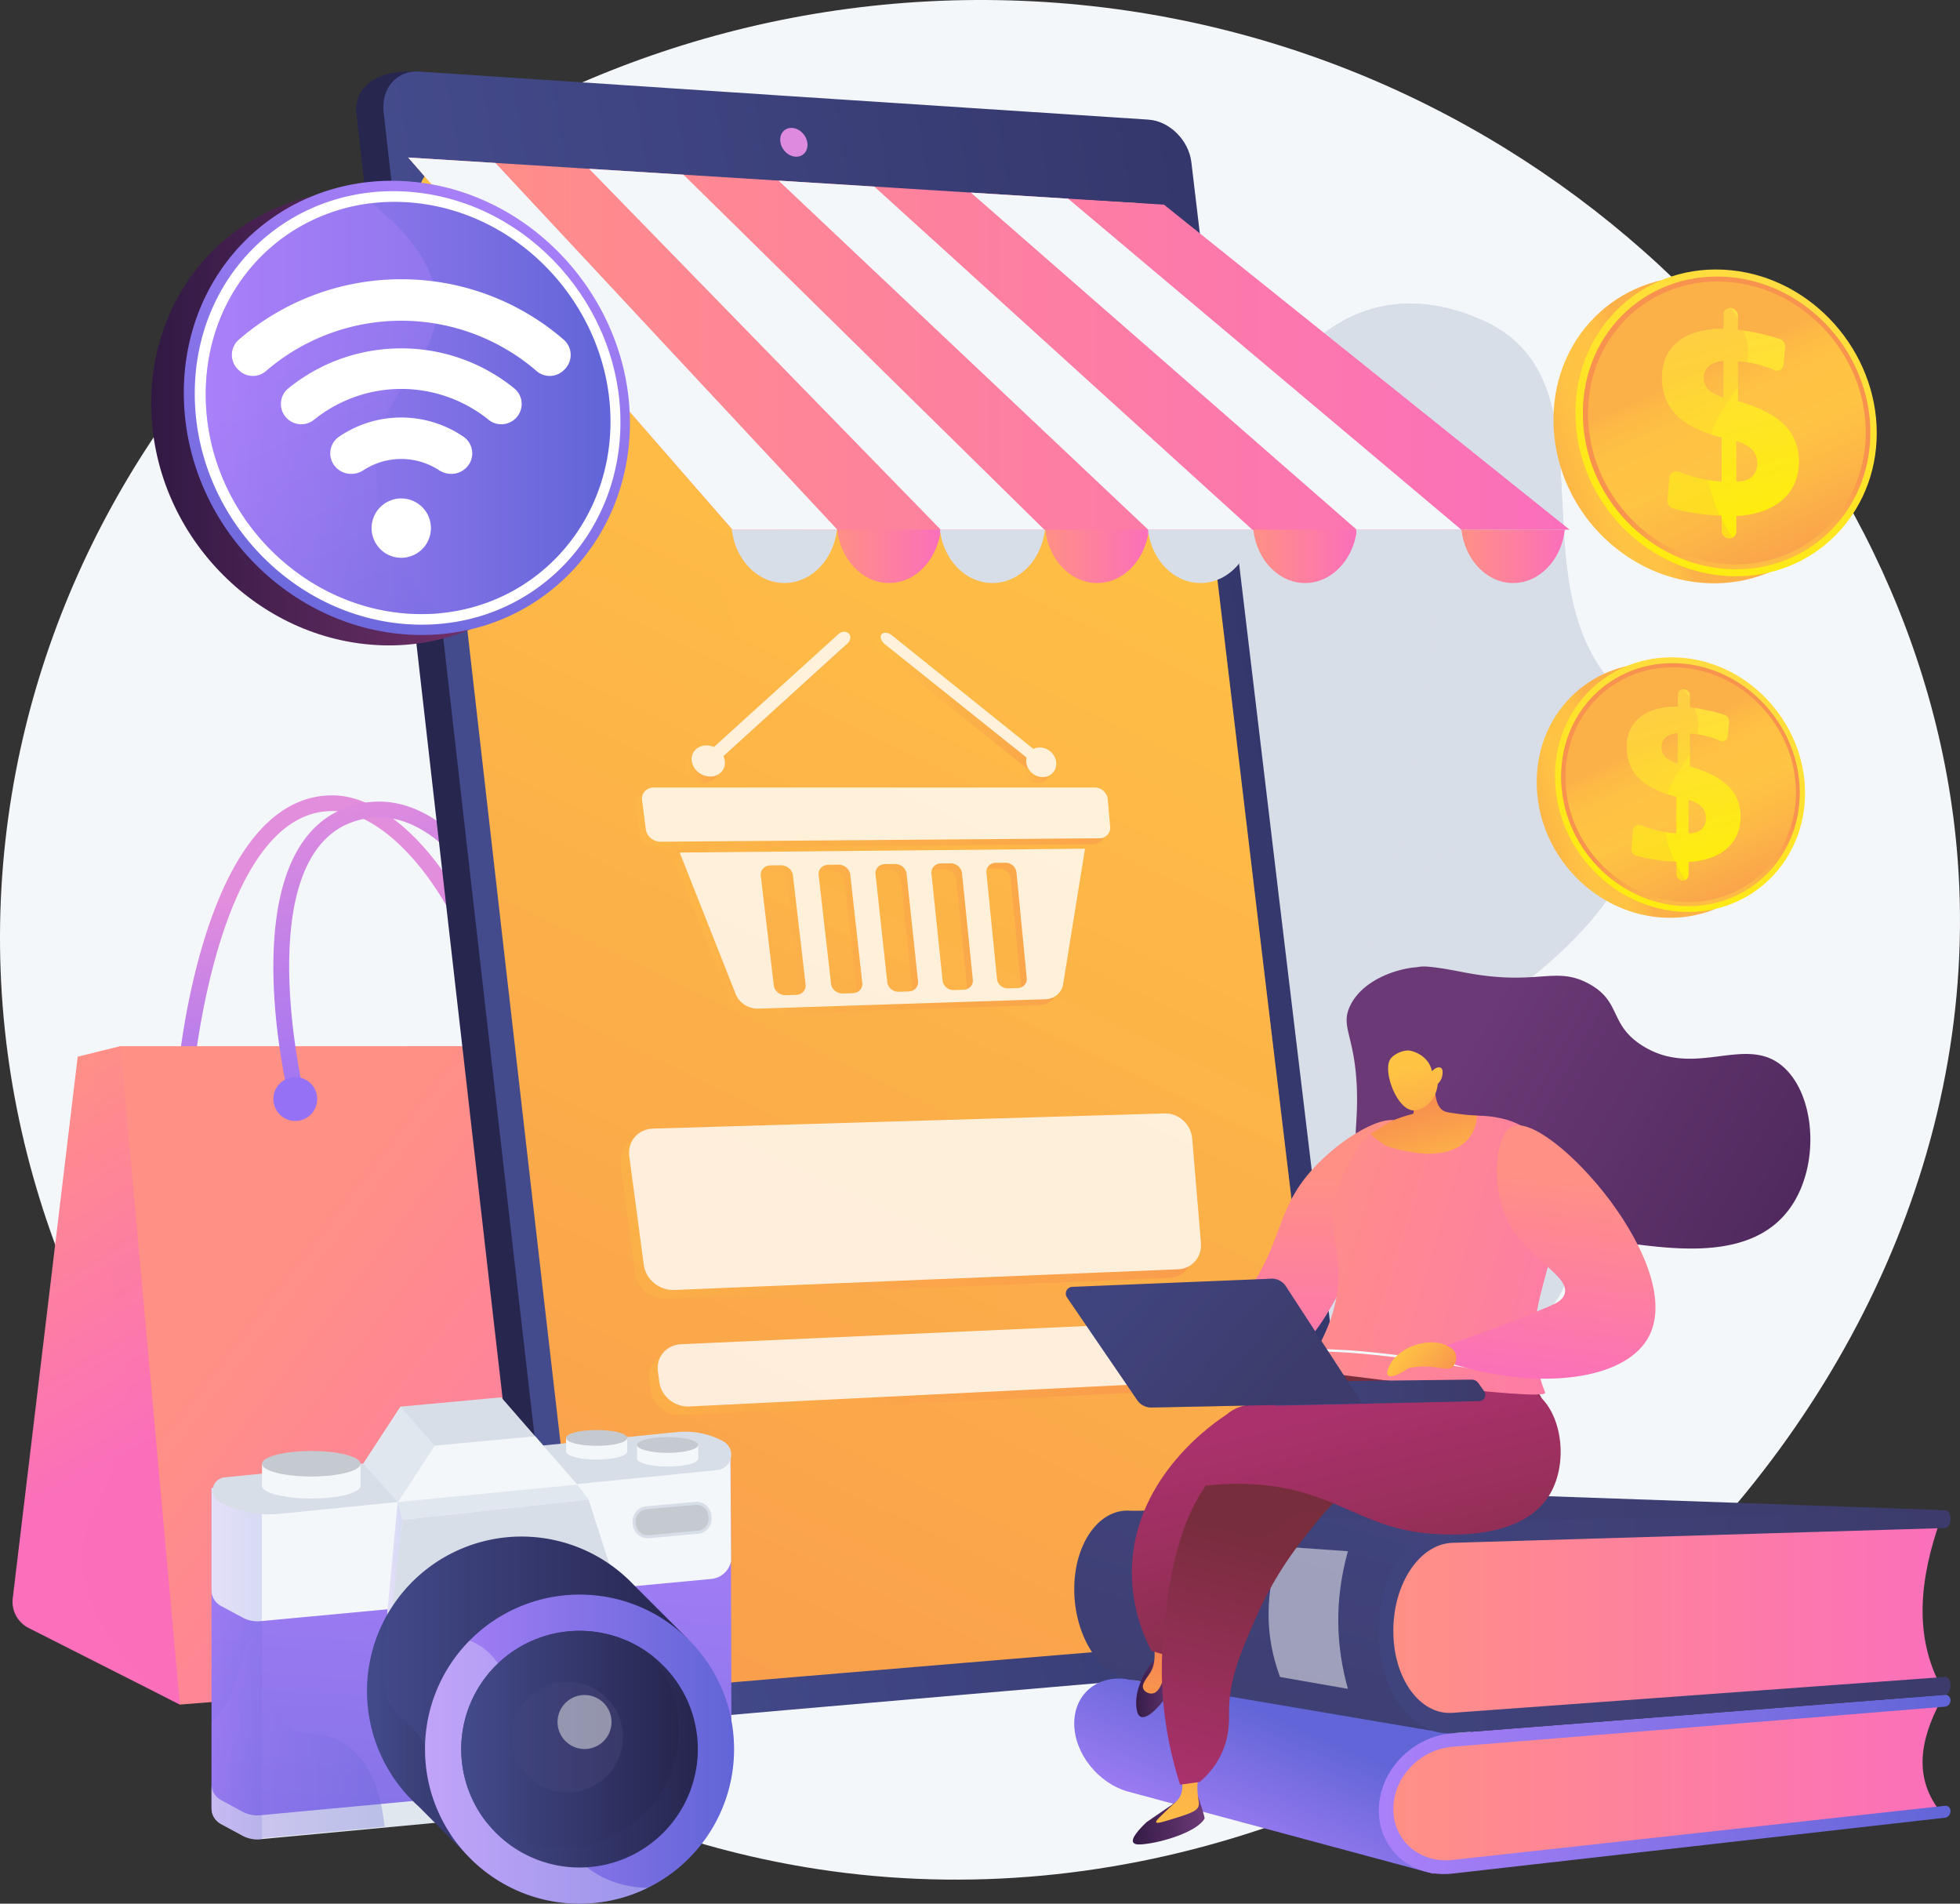 <svg xmlns="http://www.w3.org/2000/svg" xmlns:xlink="http://www.w3.org/1999/xlink" viewBox="0 0 2844.02 2761.64"><rect x="0" y="0" width="2844.02" height="2761.64" fill="#333333" stroke="none"/><defs><style>.cls-1{fill:#d8dee8;}.cls-2{isolation:isolate;}.cls-3,.cls-61{fill:#f4f7fa;}.cls-4{clip-path:url(#clip-path);}.cls-37,.cls-5,.cls-64{opacity:0.8;}.cls-5,.cls-50,.cls-61,.cls-63,.cls-74,.cls-86{mix-blend-mode:soft-light;}.cls-6{fill:url(#linear-gradient);}.cls-7{fill:url(#linear-gradient-2);}.cls-8{fill:url(#linear-gradient-3);}.cls-9{fill:url(#linear-gradient-4);}.cls-10{fill:url(#linear-gradient-5);}.cls-11,.cls-17,.cls-23,.cls-59,.cls-61,.cls-66,.cls-83,.cls-91{opacity:0.3;}.cls-11,.cls-17,.cls-20,.cls-23,.cls-30,.cls-38,.cls-52,.cls-55,.cls-57,.cls-59,.cls-64,.cls-66,.cls-83,.cls-91{mix-blend-mode:multiply;}.cls-11{fill:url(#linear-gradient-6);}.cls-12{fill:url(#linear-gradient-7);}.cls-13{fill:url(#linear-gradient-8);}.cls-14{fill:url(#linear-gradient-9);}.cls-15{fill:url(#linear-gradient-10);}.cls-16{fill:url(#linear-gradient-11);}.cls-17{fill:url(#linear-gradient-12);}.cls-18{fill:url(#linear-gradient-13);}.cls-19{fill:url(#linear-gradient-14);}.cls-20{opacity:0.52;fill:url(#linear-gradient-15);}.cls-21{fill:url(#linear-gradient-16);}.cls-22{fill:url(#linear-gradient-17);}.cls-24{fill:url(#linear-gradient-18);}.cls-25{fill:url(#linear-gradient-19);}.cls-26{fill:url(#linear-gradient-20);}.cls-27{fill:#26264f;}.cls-28{fill:url(#linear-gradient-21);}.cls-29{fill:url(#linear-gradient-22);}.cls-30,.cls-38{opacity:0.35;}.cls-30{fill:url(#linear-gradient-23);}.cls-31{fill:#de8bdf;}.cls-32{fill:url(#linear-gradient-24);}.cls-33{fill:url(#linear-gradient-25);}.cls-34{fill:url(#linear-gradient-26);}.cls-35{fill:url(#linear-gradient-27);}.cls-36{fill:url(#linear-gradient-28);}.cls-39{fill:url(#linear-gradient-29);}.cls-40{fill:url(#linear-gradient-30);}.cls-41{fill:url(#linear-gradient-31);}.cls-42{fill:url(#linear-gradient-32);}.cls-43{fill:url(#linear-gradient-33);}.cls-44{fill:url(#linear-gradient-34);}.cls-45{fill:url(#linear-gradient-35);}.cls-46{fill:url(#linear-gradient-36);}.cls-47,.cls-50,.cls-74{fill:#fff;}.cls-48{fill:url(#linear-gradient-37);}.cls-49{fill:url(#linear-gradient-38);}.cls-51{fill:url(#linear-gradient-39);}.cls-52{opacity:0.4;fill:url(#linear-gradient-40);}.cls-53{fill:url(#linear-gradient-41);}.cls-54{fill:#e1e7ef;}.cls-55,.cls-57{opacity:0.2;}.cls-55{fill:url(#linear-gradient-42);}.cls-56{fill:#c5cad1;}.cls-57{fill:url(#linear-gradient-43);}.cls-58{fill:url(#linear-gradient-44);}.cls-59{fill:url(#linear-gradient-45);}.cls-60{fill:url(#linear-gradient-46);}.cls-62{fill:url(#linear-gradient-47);}.cls-63{fill:url(#linear-gradient-48);}.cls-64{fill:url(#linear-gradient-49);}.cls-65{fill:#eff0ef;}.cls-65,.cls-74{opacity:0.5;}.cls-66{fill:url(#linear-gradient-50);}.cls-67{fill:url(#linear-gradient-51);}.cls-68{fill:url(#linear-gradient-52);}.cls-69{fill:url(#linear-gradient-53);}.cls-70{fill:url(#linear-gradient-54);}.cls-71{fill:url(#linear-gradient-55);}.cls-72{fill:url(#linear-gradient-56);}.cls-73{fill:url(#linear-gradient-57);}.cls-75{fill:url(#linear-gradient-58);}.cls-76{fill:url(#linear-gradient-59);}.cls-77{fill:url(#linear-gradient-60);}.cls-78{fill:url(#linear-gradient-61);}.cls-79{fill:url(#linear-gradient-62);}.cls-80{fill:url(#linear-gradient-63);}.cls-81{fill:url(#linear-gradient-64);}.cls-82{fill:url(#linear-gradient-65);}.cls-83{fill:url(#linear-gradient-66);}.cls-84{fill:url(#linear-gradient-67);}.cls-85{fill:url(#linear-gradient-68);}.cls-87{fill:url(#linear-gradient-69);}.cls-88{fill:url(#linear-gradient-70);}.cls-89{fill:url(#linear-gradient-71);}.cls-90{fill:url(#linear-gradient-72);}.cls-91{fill:url(#linear-gradient-73);}.cls-92{fill:url(#linear-gradient-74);}.cls-93{fill:url(#linear-gradient-75);}</style><clipPath id="clip-path" transform="translate(-455.16 -455)"><path class="cls-1" d="M1686.31,2491.65c65.66,123.91,127.38,252.7,192.83,377.84,79.68-7.38,173.22-18,173.7-117.64.66-138.52,224.74-231.09,334.37-253,135.67-27.15,423.48-113.11,328.06-292.81-79.44-149.59-187.7-210.27-27.74-341.59s206.68-281.3,94.39-433.88c-118.17-160.58,12.55-429-177-511.63-330.26-143.91-463.17,406.34-394.63,682.87s-95.13,242.78-265.57,329.39c-232.7,118.24,16.37,308.57-54.91,433.82C1833.92,2463.17,1775.3,2457.29,1686.31,2491.65Z"/></clipPath><linearGradient id="linear-gradient" x1="2804.24" y1="1621.63" x2="2592.61" y2="1689.54" gradientUnits="userSpaceOnUse"><stop offset="0" stop-color="#fcb148"/><stop offset="0.05" stop-color="#fdba46"/><stop offset="0.14" stop-color="#ffc244"/><stop offset="0.32" stop-color="#ffc444"/><stop offset="0.48" stop-color="#fdb946"/><stop offset="0.78" stop-color="#f99c4d"/><stop offset="0.87" stop-color="#f8924f"/><stop offset="1" stop-color="#f8924f"/></linearGradient><linearGradient id="linear-gradient-2" x1="2975.43" y1="1410.97" x2="2786.5" y2="1827.78" gradientUnits="userSpaceOnUse"><stop offset="0" stop-color="#ffdb44"/><stop offset="1" stop-color="#feef06"/></linearGradient><linearGradient id="linear-gradient-3" x1="2940.68" y1="1851.08" x2="2904.23" y2="1651.93" xlink:href="#linear-gradient"/><linearGradient id="linear-gradient-4" x1="2863.39" y1="1528.73" x2="3013.62" y2="1847.65" xlink:href="#linear-gradient"/><linearGradient id="linear-gradient-5" x1="2857.4" y1="1460.11" x2="2932.95" y2="1743.23" xlink:href="#linear-gradient-2"/><linearGradient id="linear-gradient-6" x1="2819.19" y1="1549.37" x2="2969.12" y2="1867.65" xlink:href="#linear-gradient"/><linearGradient id="linear-gradient-7" x1="2852.93" y1="1102.66" x2="2597.98" y2="1184.48" xlink:href="#linear-gradient"/><linearGradient id="linear-gradient-8" x1="3059.17" y1="848.88" x2="2831.57" y2="1351.02" xlink:href="#linear-gradient-2"/><linearGradient id="linear-gradient-9" x1="3017.31" y1="1379.09" x2="2973.39" y2="1139.17" xlink:href="#linear-gradient"/><linearGradient id="linear-gradient-10" x1="2924.19" y1="990.76" x2="3105.18" y2="1374.96" xlink:href="#linear-gradient"/><linearGradient id="linear-gradient-11" x1="2916.98" y1="908.08" x2="3007.99" y2="1249.16" xlink:href="#linear-gradient-2"/><linearGradient id="linear-gradient-12" x1="2870.95" y1="1015.62" x2="3051.57" y2="1399.04" xlink:href="#linear-gradient"/><linearGradient id="linear-gradient-13" x1="936.96" y1="1749" x2="965.64" y2="2121.83" gradientUnits="userSpaceOnUse"><stop offset="0" stop-color="#e38ddd"/><stop offset="1" stop-color="#9571f6"/></linearGradient><linearGradient id="linear-gradient-14" x1="380.24" y1="2094.05" x2="657.67" y2="2559.28" gradientUnits="userSpaceOnUse"><stop offset="0" stop-color="#ff9085"/><stop offset="1" stop-color="#fb6fbb"/></linearGradient><linearGradient id="linear-gradient-15" x1="423.14" y1="2068.47" x2="700.57" y2="2533.7" xlink:href="#linear-gradient-14"/><linearGradient id="linear-gradient-16" x1="408.04" y1="1826.46" x2="1189.11" y2="2428.27" xlink:href="#linear-gradient-14"/><linearGradient id="linear-gradient-17" x1="1016.68" y1="1580.12" x2="1096.35" y2="2088.05" xlink:href="#linear-gradient-13"/><linearGradient id="linear-gradient-18" x1="873.29" y1="2268.36" x2="1654.37" y2="2870.17" xlink:href="#linear-gradient-14"/><linearGradient id="linear-gradient-19" x1="840.71" y1="2033.41" x2="853.54" y2="2038.17" gradientTransform="translate(1707.92 -24.58) rotate(45)" xlink:href="#linear-gradient-13"/><linearGradient id="linear-gradient-20" x1="1255.56" y1="2030.46" x2="1268.38" y2="2035.22" gradientTransform="translate(1827.34 -318.78) rotate(45)" xlink:href="#linear-gradient-13"/><linearGradient id="linear-gradient-21" x1="1195.87" y1="1758.2" x2="3337.2" y2="1676.34" gradientTransform="matrix(1, 0, 0.12, 1, -223.9, -3.76)" gradientUnits="userSpaceOnUse"><stop offset="0" stop-color="#444b8c"/><stop offset="1" stop-color="#26264f"/></linearGradient><linearGradient id="linear-gradient-22" x1="2123.75" y1="942.01" x2="63.45" y2="5215.45" gradientUnits="userSpaceOnUse"><stop offset="0" stop-color="#ffc444"/><stop offset="1" stop-color="#f36f56"/></linearGradient><linearGradient id="linear-gradient-23" x1="2131.16" y1="945.59" x2="70.87" y2="5219.02" xlink:href="#linear-gradient-22"/><linearGradient id="linear-gradient-24" x1="1214.11" y1="756.31" x2="1365.79" y2="756.31" xlink:href="#linear-gradient-14"/><linearGradient id="linear-gradient-25" x1="1516" y1="756.31" x2="1667.68" y2="756.31" xlink:href="#linear-gradient-14"/><linearGradient id="linear-gradient-26" x1="1817.89" y1="756.31" x2="1969.56" y2="756.31" xlink:href="#linear-gradient-14"/><linearGradient id="linear-gradient-27" x1="592.29" y1="498.47" x2="2277.55" y2="498.47" xlink:href="#linear-gradient-14"/><linearGradient id="linear-gradient-28" x1="2575.71" y1="1262.11" x2="2725.83" y2="1262.11" xlink:href="#linear-gradient-14"/><linearGradient id="linear-gradient-29" x1="1355.45" y1="2210.76" x2="2185.47" y2="2210.76" xlink:href="#linear-gradient-22"/><linearGradient id="linear-gradient-30" x1="1397.03" y1="2446.32" x2="2199.24" y2="2446.32" xlink:href="#linear-gradient-22"/><linearGradient id="linear-gradient-31" x1="1378.13" y1="1645.34" x2="2057.54" y2="1645.34" xlink:href="#linear-gradient-22"/><linearGradient id="linear-gradient-32" x1="1432.89" y1="1810.76" x2="2020.99" y2="1810.76" xlink:href="#linear-gradient-22"/><linearGradient id="linear-gradient-33" x1="1450.19" y1="1567.48" x2="1498.49" y2="1567.48" xlink:href="#linear-gradient-22"/><linearGradient id="linear-gradient-34" x1="1471.96" y1="1474.99" x2="1680.52" y2="1474.99" xlink:href="#linear-gradient-22"/><linearGradient id="linear-gradient-35" x1="1935.67" y1="1569.38" x2="1979.27" y2="1569.38" xlink:href="#linear-gradient-22"/><linearGradient id="linear-gradient-36" x1="1724.5" y1="1476.56" x2="1958.76" y2="1476.56" xlink:href="#linear-gradient-22"/><linearGradient id="linear-gradient-37" x1="740.85" y1="1061.79" x2="1388.12" y2="1061.79" gradientTransform="translate(-66.22)" gradientUnits="userSpaceOnUse"><stop offset="0" stop-color="#311944"/><stop offset="1" stop-color="#893976"/></linearGradient><linearGradient id="linear-gradient-38" x1="1258.92" y1="721.57" x2="921.93" y2="1465.05" gradientTransform="translate(-66.22)" gradientUnits="userSpaceOnUse"><stop offset="0" stop-color="#aa80f9"/><stop offset="1" stop-color="#6165d7"/></linearGradient><linearGradient id="linear-gradient-39" x1="753.67" y1="1046.82" x2="1340.99" y2="1046.82" gradientTransform="matrix(1, 0, 0, 1, 0, 0)" xlink:href="#linear-gradient-38"/><linearGradient id="linear-gradient-40" x1="980.35" y1="969.43" x2="1242.16" y2="1525.2" xlink:href="#linear-gradient-38"/><linearGradient id="linear-gradient-41" x1="1160.15" y1="2537.98" x2="1075.26" y2="3698.15" gradientTransform="matrix(1, 0, 0, 1, 0, 0)" xlink:href="#linear-gradient-38"/><linearGradient id="linear-gradient-42" x1="762.11" y1="2866.64" x2="835.21" y2="2866.64" gradientTransform="matrix(1, 0, 0, 1, 0, 0)" xlink:href="#linear-gradient-38"/><linearGradient id="linear-gradient-43" x1="561.83" y1="2265.1" x2="583.86" y2="2265.1" gradientTransform="matrix(1, 0, 0, 1, 0, 0)" xlink:href="#linear-gradient-38"/><linearGradient id="linear-gradient-44" x1="987.74" y1="2913.67" x2="1452.46" y2="2913.67" gradientTransform="matrix(1, 0, 0, 1, 0, 0)" xlink:href="#linear-gradient-21"/><linearGradient id="linear-gradient-45" x1="987.74" y1="2956.43" x2="1110.63" y2="2956.43" gradientTransform="matrix(1, 0, 0, 1, 0, 0)" xlink:href="#linear-gradient-21"/><linearGradient id="linear-gradient-46" x1="1071.91" y1="2992.44" x2="1520.32" y2="2992.44" gradientTransform="matrix(1, 0, 0, 1, 0, 0)" xlink:href="#linear-gradient-38"/><linearGradient id="linear-gradient-47" x1="1124.5" y1="2992.44" x2="1467.73" y2="2992.44" gradientTransform="matrix(1, 0, 0, 1, 0, 0)" xlink:href="#linear-gradient-21"/><linearGradient id="linear-gradient-48" x1="1124.5" y1="2978.65" x2="1440.16" y2="2978.65" gradientTransform="matrix(1, 0, 0, 1, 0, 0)" xlink:href="#linear-gradient-21"/><linearGradient id="linear-gradient-49" x1="1198.4" y1="2975.03" x2="1359" y2="2975.03" gradientTransform="translate(2478.18 -32.81) rotate(45)" gradientUnits="userSpaceOnUse"><stop offset="0" stop-color="#40447e"/><stop offset="1" stop-color="#3c3b6b"/></linearGradient><linearGradient id="linear-gradient-50" x1="762.11" y1="2976.97" x2="1013.72" y2="2976.97" gradientTransform="matrix(1, 0, 0, 1, 0, 0)" xlink:href="#linear-gradient-38"/><linearGradient id="linear-gradient-51" x1="1640.25" y1="2247.31" x2="2815.49" y2="2247.31" gradientTransform="matrix(1, 0, 0, 1, 0, 0)" xlink:href="#linear-gradient-49"/><linearGradient id="linear-gradient-52" x1="2225.54" y1="3168.25" x2="2321.34" y2="2950.34" gradientTransform="matrix(1, 0, 0, 1, 0, 0)" xlink:href="#linear-gradient-38"/><linearGradient id="linear-gradient-53" x1="2475.13" y1="3043.26" x2="3271.41" y2="3043.26" xlink:href="#linear-gradient-14"/><linearGradient id="linear-gradient-54" x1="2455.92" y1="3043.63" x2="3285.42" y2="3043.63" gradientTransform="matrix(1, 0, 0, 1, 0, 0)" xlink:href="#linear-gradient-38"/><linearGradient id="linear-gradient-55" x1="2364.62" y1="2580.69" x2="2196.66" y2="3146.44" gradientTransform="matrix(1, 0, 0, 1, 0, 0)" xlink:href="#linear-gradient-49"/><linearGradient id="linear-gradient-56" x1="2475.13" y1="2805.25" x2="3271.41" y2="2805.25" xlink:href="#linear-gradient-14"/><linearGradient id="linear-gradient-57" x1="2455.92" y1="2807.7" x2="3285.42" y2="2807.7" gradientTransform="matrix(1, 0, 0, 1, 0, 0)" xlink:href="#linear-gradient-49"/><linearGradient id="linear-gradient-58" x1="3551.86" y1="2527.9" x2="2581.38" y2="1975.86" gradientUnits="userSpaceOnUse"><stop offset="0" stop-color="#311944"/><stop offset="1" stop-color="#6b3976"/></linearGradient><linearGradient id="linear-gradient-59" x1="1979.69" y1="2167.85" x2="1999.98" y2="2493.93" gradientTransform="matrix(-1, 0.06, 0.06, 1, 4167.12, -125.65)" xlink:href="#linear-gradient-14"/><linearGradient id="linear-gradient-60" x1="-2030.47" y1="3094.16" x2="-1924.56" y2="3094.16" gradientTransform="matrix(1, -0.06, 0.06, 1, 3937.52, -111.47)" xlink:href="#linear-gradient-58"/><linearGradient id="linear-gradient-61" x1="-1980.52" y1="3135.89" x2="-1822.52" y2="2661.88" gradientTransform="matrix(1, -0.06, 0.06, 1, 3937.52, -111.47)" xlink:href="#linear-gradient-22"/><linearGradient id="linear-gradient-62" x1="-2013.61" y1="2899.7" x2="-1948.85" y2="2899.7" gradientTransform="matrix(1, -0.06, 0.06, 1, 3937.52, -111.47)" xlink:href="#linear-gradient-58"/><linearGradient id="linear-gradient-63" x1="-2051.15" y1="3077.54" x2="-1945.39" y2="2760.26" gradientTransform="matrix(1, -0.06, 0.06, 1, 3937.52, -111.47)" xlink:href="#linear-gradient-22"/><linearGradient id="linear-gradient-64" x1="-1920.84" y1="2542.99" x2="-1841.96" y2="2999.05" gradientTransform="matrix(1, -0.06, 0.06, 1, 3937.52, -111.47)" gradientUnits="userSpaceOnUse"><stop offset="0" stop-color="#ab316d"/><stop offset="1" stop-color="#792d3d"/></linearGradient><linearGradient id="linear-gradient-65" x1="-1809.44" y1="3083.48" x2="-1697.28" y2="2728.49" xlink:href="#linear-gradient-64"/><linearGradient id="linear-gradient-66" x1="-1809.43" y1="3083.49" x2="-1697.27" y2="2728.5" xlink:href="#linear-gradient-64"/><linearGradient id="linear-gradient-67" x1="-1651.6" y1="2496.96" x2="-1572.9" y2="2951.95" xlink:href="#linear-gradient-64"/><linearGradient id="linear-gradient-68" x1="-1765.4" y1="2214.47" x2="-1066.27" y2="2470.5" gradientTransform="matrix(1, -0.06, 0.06, 1, 3937.52, -111.47)" xlink:href="#linear-gradient-14"/><linearGradient id="linear-gradient-69" x1="3658.63" y1="1821.48" x2="3666.67" y2="1607.38" gradientTransform="matrix(-0.97, 0.24, 0.24, 0.97, 5668.13, -461.51)" xlink:href="#linear-gradient-22"/><linearGradient id="linear-gradient-70" x1="3656.12" y1="1632.48" x2="3652.68" y2="1909.68" gradientTransform="matrix(-0.97, 0.24, 0.24, 0.97, 5668.13, -461.51)" xlink:href="#linear-gradient-22"/><linearGradient id="linear-gradient-71" x1="-276.41" y1="2490.98" x2="29.13" y2="2490.98" gradientTransform="matrix(1, -0.06, 0.06, 1, 2430.27, -20.38)" xlink:href="#linear-gradient-49"/><linearGradient id="linear-gradient-72" x1="-471.81" y1="2298.25" x2="-271.49" y2="2496.97" gradientTransform="matrix(1, -0.06, 0.06, 1, 2430.27, -20.38)" xlink:href="#linear-gradient-49"/><linearGradient id="linear-gradient-73" x1="-471.81" y1="2298.25" x2="-271.49" y2="2496.97" gradientTransform="matrix(1, -0.06, 0.06, 1, 2430.27, -20.38)" xlink:href="#linear-gradient-49"/><linearGradient id="linear-gradient-74" x1="1532.26" y1="2306.46" x2="1550.96" y2="2607.01" gradientTransform="matrix(-1, -0.06, -0.06, 1, 4389.56, -49.05)" xlink:href="#linear-gradient-14"/><linearGradient id="linear-gradient-75" x1="1825.06" y1="2431.08" x2="1723.49" y2="2526.79" gradientTransform="matrix(-1, 0.06, 0.06, 1, 4167.12, -125.65)" xlink:href="#linear-gradient-22"/></defs><title>merchant highlights</title><g class="cls-2"><g id="Illustration"><path class="cls-3" d="M1921.42,455.62C1193.36,434.42,562.71,955.4,467.43,1639c-104.17,747.41,469.2,1419.89,1174.7,1527.6,877.53,134,1728.69-641.07,1652.27-1481.87C3236.82,1051.24,2661.51,477.18,1921.42,455.62Z" transform="translate(-455.16 -455)"/><path class="cls-1" d="M2021.49,2790.58c-20.38.91-65.52-15.07-75.57-24.09-66.88-60-199.4-164.23-210.25-258.6-1.85-16.12,66.85-43.41,74.28-59.8,39.58-28,55-35.3,79.58-80.43,72.44-133.24-177.9-315.8,55.13-436.16,170.69-88.17,334.11-52.65,265.61-329.6s64.39-826.73,394.66-683c189.54,82.5,58.8,351.09,177,511.64,112.32,152.56,65.56,302.53-94.4,433.88s-51.64,191.85,27.74,341.62c95.36,179.91-192.15,265.07-328.24,293.06C2277.42,2521.65,2013.57,2653,2021.49,2790.58Z" transform="translate(-455.16 -455)"/><path class="cls-1" d="M1686.31,2491.65c65.66,123.91,127.38,252.7,192.83,377.84,79.68-7.38,173.22-18,173.7-117.64.66-138.52,224.74-231.09,334.37-253,135.67-27.15,423.48-113.11,328.06-292.81-79.44-149.59-187.7-210.27-27.74-341.59s206.68-281.3,94.39-433.88c-118.17-160.58,12.55-429-177-511.63-330.26-143.91-463.17,406.34-394.63,682.87s-95.13,242.78-265.57,329.39c-232.7,118.24,16.37,308.57-54.91,433.82C1833.92,2463.17,1775.3,2457.29,1686.31,2491.65Z" transform="translate(-455.16 -455)"/><g class="cls-4"><g class="cls-5"><path class="cls-1" d="M1844.45,2644.47l-2.06-2.85c541.34-392,791.44-1062.68,669-1794.08l3.47-.58c58,346.49,30.92,692.5-78.28,1000.63-56.25,158.73-133.83,306.1-230.58,438A1640.78,1640.78,0,0,1,1844.45,2644.47Z" transform="translate(-455.16 -455)"/><path class="cls-1" d="M2124.92,2384.14l-1.58-3.14c171.73-86.17,459.15-134.89,640.7-108.61l-.5,3.48C2582.59,2249.68,2296.1,2298.25,2124.92,2384.14Z" transform="translate(-455.16 -455)"/><path class="cls-1" d="M1949.73,2566.4l-2.77-2.17c61.35-78.51,80.64-185,57.36-316.51-17.06-96.38-56.18-203.71-116.27-319l3.12-1.62c60.25,115.62,99.48,223.29,116.61,320C2031.25,2379.64,2011.71,2487.07,1949.73,2566.4Z" transform="translate(-455.16 -455)"/><path class="cls-1" d="M2450.45,1803.14l-2.87-2c107.81-153.65,293-222.11,429.32-252.49l.76,3.43C2741.92,1582.31,2557.62,1650.41,2450.45,1803.14Z" transform="translate(-455.16 -455)"/><path class="cls-1" d="M2537.46,1382.35l-3.5.36c-21.33-210.67-173.09-373-261.66-451l2.32-2.64C2363.57,1007.4,2516,1170.49,2537.46,1382.35Z" transform="translate(-455.16 -455)"/></g></g><path class="cls-6" d="M3047.87,1614c0,98.17-76.77,175.41-174.89,172.39-102.11-3.13-188-91.32-188-196.86s85.88-182.14,188-171.51C2971.1,1428.19,3047.87,1515.77,3047.87,1614Z" transform="translate(-455.16 -455)"/><path class="cls-7" d="M3074.38,1605.48c0,98.18-76.77,175.41-174.89,172.4-102.11-3.14-188-91.33-188-196.86s85.88-182.15,188-171.52C2997.61,1419.72,3074.38,1507.3,3074.38,1605.48Z" transform="translate(-455.16 -455)"/><path class="cls-8" d="M3066.68,1605c0,93.86-73.45,167.56-167.19,164.53-97.37-3.16-179.12-87.32-179.12-187.88s81.75-173.69,179.12-163.72C2993.23,1427.5,3066.68,1511.11,3066.68,1605Z" transform="translate(-455.16 -455)"/><path class="cls-9" d="M3061.16,1604.59c0,90.76-71.07,162-161.67,158.9-94-3.15-172.8-84.44-172.8-181.45s78.81-167.67,172.8-158.15C2990.09,1433.06,3061.16,1513.83,3061.16,1604.59Z" transform="translate(-455.16 -455)"/><path class="cls-10" d="M2898.57,1454.76h0a9.88,9.88,0,0,1,8.72,9.7v16.71a244.82,244.82,0,0,1,29,5q10.7,2.52,21.24,6a9.78,9.78,0,0,1,6.66,10l-2.06,21a7.85,7.85,0,0,1-11.21,6.52,123,123,0,0,0-14.25-5.31,129.33,129.33,0,0,0-26.88-5l-2.46-.2V1567q37.73,10.56,55.55,28.41t17.8,44.34q0,28.77-19.68,46.11t-55.68,19.6v18.44a8.38,8.38,0,0,1-8.73,8.52h-.15a9.28,9.28,0,0,1-8.76-9.25V1705l-3.89-.18a255.44,255.44,0,0,1-32.25-3.44,207.54,207.54,0,0,1-22.29-5.13,9.6,9.6,0,0,1-7-9.93l2.41-26.93c.52-5.82,6.37-9.21,11.91-7a175.31,175.31,0,0,0,19.6,6.44,172.24,172.24,0,0,0,31.34,5.23l.16-53.23c-24.14-6-42.22-14.82-54.09-26.54s-17.92-26.84-17.92-45.16q0-28.44,19.43-43.87c12.86-10.22,31.16-15.3,54.75-15.29v-17.08A7.89,7.89,0,0,1,2898.57,1454.76Zm-8.76,63.88q-11.19.83-17.44,6.15t-6.26,14.37a19.27,19.27,0,0,0,5.79,14.27q5.78,5.73,17.91,9.14Zm15.47,96.4v48.81q12.16,0,18.68-5.8t6.49-16.43q0-9.69-6-16.07T2905.28,1615Z" transform="translate(-455.16 -455)"/><path class="cls-11" d="M2870.24,1626.82c5.46-54,55-76.79,48.57-126.42-4-30.58-27.17-56.36-53-76.49-78.44,8.23-139.09,73.18-139.09,158.13,0,97,78.81,178.3,172.8,181.45a162.34,162.34,0,0,0,26.71-1.3C2888.87,1725.05,2865.54,1673.16,2870.24,1626.82Z" transform="translate(-455.16 -455)"/><path class="cls-12" d="M3146.44,1093.41c0,118.28-92.49,211.32-210.69,207.69-123-3.78-226.48-110-226.48-237.16s103.46-219.43,226.48-206.62C3054,869.63,3146.44,975.14,3146.44,1093.41Z" transform="translate(-455.16 -455)"/><path class="cls-13" d="M3178.38,1083.21c0,118.28-92.49,211.32-210.69,207.69-123-3.78-226.48-110-226.48-237.16s103.46-219.43,226.48-206.62C3085.89,859.43,3178.38,964.94,3178.38,1083.21Z" transform="translate(-455.16 -455)"/><path class="cls-14" d="M3169.1,1082.59c0,113.06-88.49,201.86-201.41,198.2-117.3-3.8-215.79-105.19-215.79-226.33s98.49-209.25,215.79-197.23C3080.61,868.8,3169.1,969.52,3169.1,1082.59Z" transform="translate(-455.16 -455)"/><path class="cls-15" d="M3162.45,1082.14c0,109.34-85.62,195.09-194.76,191.43-113.23-3.8-208.18-101.73-208.18-218.6s94.95-202,208.18-190.52C3076.83,875.5,3162.45,972.8,3162.45,1082.14Z" transform="translate(-455.16 -455)"/><path class="cls-16" d="M2966.57,901.64h0a11.91,11.91,0,0,1,10.51,11.68v20.13a296.31,296.31,0,0,1,34.89,6.06q12.89,3,25.59,7.2a11.77,11.77,0,0,1,8,12.08L3043.1,984a9.47,9.47,0,0,1-13.51,7.86,146.66,146.66,0,0,0-17.16-6.4,156.35,156.35,0,0,0-32.38-6l-3-.24v57.65c30.3,8.47,52.55,19.88,66.93,34.22s21.44,32.06,21.44,53.42q0,34.65-23.71,55.54-23.88,21-67.07,23.61v22.22a10.11,10.11,0,0,1-10.52,10.27H2964a11.17,11.17,0,0,1-10.55-11.14v-21.92l-4.68-.21a308.14,308.14,0,0,1-38.86-4.14,254.42,254.42,0,0,1-26.85-6.18,11.58,11.58,0,0,1-8.43-12l2.91-32.45c.63-7,7.68-11.1,14.35-8.47a212.14,212.14,0,0,0,23.61,7.76,207.22,207.22,0,0,0,37.76,6.3l.19-64.13c-29.08-7.19-50.86-17.85-65.16-32s-21.59-32.34-21.59-54.41q0-34.26,23.4-52.84c15.5-12.31,37.54-18.44,66-18.42V911.36A9.51,9.51,0,0,1,2966.57,901.64Zm-10.54,77q-13.49,1-21,7.41t-7.54,17.3a23.23,23.23,0,0,0,7,17.2q7,6.9,21.58,11Zm18.64,116.12v58.81q14.65,0,22.49-7t7.83-19.8q0-11.65-7.28-19.35T2974.67,1094.72Z" transform="translate(-455.16 -455)"/><path class="cls-17" d="M2932.44,1108.91c6.58-65,66.31-92.5,58.52-152.28-4.8-36.85-32.73-67.9-63.89-92.15-94.49,9.91-167.56,88.16-167.56,190.49,0,116.87,94.95,214.8,208.18,218.6a196.25,196.25,0,0,0,32.17-1.57C2954.89,1227.25,2926.79,1164.75,2932.44,1108.91Z" transform="translate(-455.16 -455)"/><path class="cls-18" d="M1191.28,2028.92a11.38,11.38,0,0,1-11.32-10.3c-10-104.58-44.06-203.94-96-279.79-46-67.19-100.8-107.29-146.58-107.29h-.15c-166.72.33-201.6,383.11-201.93,387a11.38,11.38,0,0,1-22.68-1.94c1.43-16.64,37.13-407.43,224.57-407.79h.2c54.08,0,114.34,42.7,165.35,117.19,54.09,79,89.56,182.14,99.89,290.49a11.38,11.38,0,0,1-10.25,12.41C1192,2028.9,1191.64,2028.92,1191.28,2028.92Z" transform="translate(-455.16 -455)"/><path class="cls-19" d="M496.71,2816.71l219.47,111.11,133-408.06L630.05,1972.69l-62.13,15.24-94.27,785.68A42.61,42.61,0,0,0,496.71,2816.71Z" transform="translate(-455.16 -455)"/><path class="cls-20" d="M849.16,2519.76,630.05,1972.69l-36.65,9a1192.34,1192.34,0,0,0,.6,176.93c14.69,186.25,63.47,238.09,39.84,368-19.65,108-62.56,122.71-58.81,195.4,4.09,79.17,59.31,145.46,125,197.6l16.2,8.19Z" transform="translate(-455.16 -455)"/><polygon class="cls-21" points="174.89 1517.69 993.21 1517.69 1264.03 2392.01 261.02 2472.82 174.89 1517.69"/><path class="cls-22" d="M883.55,2047.63a11.38,11.38,0,0,1-11.07-8.79c-2.33-9.91-56.09-244.19,19.72-359.16,21.72-33,52.08-53.07,90.22-59.8,196-34.53,316.63,386.38,321.67,404.31a11.38,11.38,0,0,1-21.92,6.16c-1.18-4.19-120-419.1-295.79-388-32.19,5.68-56.78,22-75.18,49.91-70.47,106.88-17.11,339.1-16.56,341.44a11.38,11.38,0,0,1-8.48,13.68A11.68,11.68,0,0,1,883.55,2047.63Z" transform="translate(-455.16 -455)"/><g class="cls-23"><path class="cls-24" d="M1448.37,1972.69h-406c-20,20.37-34.23,43.84-35.58,70.17-6.38,123.7,278,164.34,305.42,333.88,19.79,122.3-102,263.42-210.57,326.29-114.44,66.25-192,32.7-269.38,106.24-34,32.31-54.72,72.72-67,114.6L1719.19,2847Z" transform="translate(-455.16 -455)"/></g><circle class="cls-25" cx="883.63" cy="2049.35" r="31.81" transform="translate(-1645.46 770.06) rotate(-45)"/><circle class="cls-26" cx="1298.48" cy="2046.4" r="31.81" transform="translate(-1521.87 1062.54) rotate(-45)"/><path class="cls-27" d="M2137,691.77Q2263,1756.26,2388.91,2798.52c3.77,31.15-17.75,58.71-47.86,61.27q-506.19,48-1012.37,98.15c-60.2,2.92-93.25-30.72-97.13-64.39Q1101.92,1768.42,972.27,619.72c-3.87-34.39,25.27-64,85.46-61Q1566.41,595,2075.08,630.28C2105.4,632.29,2133.25,659.94,2137,691.77Z" transform="translate(-455.16 -455)"/><path class="cls-28" d="M2183.88,690.32q126.75,1069.12,253.49,2115.75c3.79,31.26-17.87,59-48.17,61.55q-525.61,44.52-1051.21,90.8c-32,2.84-61.37-22.49-65.27-56.33Q1142.26,1771.81,1011.81,617.68c-3.9-34.54,19.28-61.06,51.47-58.87q529.14,35.3,1058.28,69.74C2152.07,630.58,2180.09,658.34,2183.88,690.32Z" transform="translate(-455.16 -455)"/><path class="cls-29" d="M2163.53,806.92q117.39,990.54,234.78,1961.76c3.54,29.26-16.7,55.11-45,57.41q-494.31,40.42-988.61,82.39c-29.78,2.55-57.15-21.16-60.79-52.59q-120.62-1044-241.24-2108.36c-3.63-32.1,17.94-56.95,47.9-55.17q497.39,29,994.77,57.32C2133.81,751.3,2160,777.1,2163.53,806.92Z" transform="translate(-455.16 -455)"/><path class="cls-30" d="M2105.33,749.68q-491.49-28-983-56.64a751.39,751.39,0,0,0,57.57,186.23c108.69,235.8,268.35,248.78,330.82,454.26,64.36,211.69-80.78,277.94-9.87,469.07C1577.8,2010,1766.5,1980,1866.24,2207.49c86,196.09-24.7,285.72,64.19,404.88,97.43,130.61,277.68,86.33,464.77,130.57q-115.83-958.62-231.67-1936C2160,777.1,2133.81,751.3,2105.33,749.68Z" transform="translate(-455.16 -455)"/><path class="cls-31" d="M1626.73,662.63c1.34,11.48-6.38,20.27-17.23,19.65s-20.75-10.53-22.09-22.07,6.4-20.34,17.26-19.63S1625.4,651.13,1626.73,662.63Z" transform="translate(-455.16 -455)"/><ellipse class="cls-32" cx="1289.95" cy="756.31" rx="75.84" ry="89.47"/><ellipse class="cls-33" cx="1591.84" cy="756.31" rx="75.84" ry="89.47"/><ellipse class="cls-1" cx="1440.06" cy="756.31" rx="76.92" ry="89.47"/><ellipse class="cls-34" cx="1893.73" cy="756.31" rx="75.84" ry="89.47"/><path class="cls-1" d="M2274,1211.31c0,49.42-34.43,89.48-76.91,89.48s-76.92-40.06-76.92-89.48,34.43-89.47,76.92-89.47S2274,1161.9,2274,1211.31Z" transform="translate(-455.16 -455)"/><ellipse class="cls-1" cx="2043.83" cy="756.31" rx="76.92" ry="89.47"/><ellipse class="cls-1" cx="1138.17" cy="756.31" rx="76.92" ry="89.47"/><polygon class="cls-35" points="592.29 228.5 1062.9 768.43 2277.55 768.43 1688.97 296.89 592.29 228.5"/><polygon class="cls-3" points="592.29 228.5 1062.9 768.43 1215.09 768.43 718.88 236.4 592.29 228.5"/><polygon class="cls-3" points="854.8 244.87 1365.07 768.43 1515.41 768.43 991.73 253.41 854.8 244.87"/><polygon class="cls-3" points="1129.68 262.01 1666.11 768.43 1817.17 768.43 1268.67 270.68 1129.68 262.01"/><polygon class="cls-3" points="1549.85 288.21 1408.72 279.41 1968.6 768.43 2120.4 768.43 1549.85 288.21"/><path class="cls-36" d="M2575.71,1223.43c5,43.67,36.67,77.35,75.06,77.35s70-33.68,75.06-77.35Z" transform="translate(-455.16 -455)"/><g class="cls-37"><g class="cls-38"><path class="cls-39" d="M2185.33,2270.63c1.71,20.28-13.06,37.34-33,38.16l-731.49,30c-21.5.89-41.23-15.43-44-36.5l-21-157.41c-2.87-21.52,12.54-39.54,34.38-40.19l742.61-22c20.25-.6,38.06,15.73,39.8,36.43Z" transform="translate(-455.16 -455)"/><path class="cls-40" d="M2199.11,2434.43a34.43,34.43,0,0,1-32.7,37.72l-723.48,35.65c-21.26,1-40.75-14.79-43.5-35.42l-2.08-15.6c-2.76-20.73,12.37-38.35,33.76-39.31l727.76-32.65c19.86-.89,37.3,14.61,39,34.58Z" transform="translate(-455.16 -455)"/></g><g class="cls-23"><path class="cls-41" d="M2042,1679.63l-636.58,5c-10.71.09-20.44-7.92-21.72-17.89l-5.46-42.57c-1.28-10,6.42-18.17,17.2-18.17l639.94,0A18.94,18.94,0,0,1,2054,1623l3.52,39.69A15.33,15.33,0,0,1,2042,1679.63Z" transform="translate(-455.16 -455)"/><path class="cls-42" d="M1432.89,1700.33l81.3,205.49c5.06,12.78,18.63,21.41,32.9,20.94l416.58-13.63c13-.42,23.57-9.4,25.57-21.79L2021,1694.75Zm182.68,191.51c.94,8-5.27,14.78-13.87,15l-14.87.46c-8.64.27-16.44-6.06-17.4-14.15l-18.91-159.06c-1-8.24,5.34-15,14.09-15.11l15.07-.18c8.72-.1,16.55,6.48,17.5,14.68Zm82.25-2.41c.89,8-5.24,14.65-13.69,14.91l-14.62.45c-8.5.26-16.14-6-17-14l-18-157.72c-.93-8.18,5.31-14.89,13.92-15l14.81-.17c8.56-.1,16.23,6.42,17.14,14.56Zm80.87-2.38c.84,7.91-5.2,14.53-13.52,14.79l-14.37.44c-8.35.26-15.84-6-16.71-13.92L1717,1732c-.88-8.11,5.27-14.76,13.73-14.86l14.57-.17c8.42-.09,15.93,6.37,16.79,14.44Zm79.53-2.33c.8,7.85-5.18,14.41-13.35,14.66l-14.14.43c-8.21.26-15.55-5.92-16.37-13.81l-16.19-155.1c-.84-8,5.24-14.64,13.56-14.73L1826,1716c8.28-.09,15.65,6.32,16.46,14.32Zm78.21-2.3c.76,7.79-5.14,14.29-13.18,14.54l-13.9.43c-8.08.25-15.28-5.88-16.06-13.7L1878,1729.86c-.8-8,5.2-14.52,13.38-14.61l14.08-.16a16.16,16.16,0,0,1,16.14,14.2Z" transform="translate(-455.16 -455)"/><path class="cls-43" d="M1492.2,1584.56c-9,8.15-24.21,7.15-34.08-2.26s-10.63-23.75-1.6-31.92,24.31-7.08,34.15,2.38S1501.15,1576.42,1492.2,1584.56Z" transform="translate(-455.16 -455)"/><path class="cls-44" d="M1678.2,1382.59c-3.66-3.71-10.35-3.34-14.94.82L1476,1553.17c-4.7,4.26-5.42,10.69-1.6,14.34s10.7,3.16,15.39-1.1l186.72-169.57C1681.1,1392.67,1681.86,1386.3,1678.2,1382.59Z" transform="translate(-455.16 -455)"/><path class="cls-45" d="M1944.78,1585.56c9.78,7.79,23.38,6.88,30.39-2s4.81-22.43-4.92-30.27-23.41-7-30.46,1.92S1935,1577.73,1944.78,1585.56Z" transform="translate(-455.16 -455)"/><path class="cls-46" d="M1725.77,1383.69c2.84-3.54,9.56-2.86,15,1.51l212.43,170.54c5.11,4.1,7,10.22,4.32,13.67s-9.07,2.93-14.19-1.17L1730.49,1398C1725,1393.65,1722.92,1387.24,1725.77,1383.69Z" transform="translate(-455.16 -455)"/></g><path class="cls-47" d="M2197.77,2258.19c1.71,20.28-13.07,37.35-33,38.16l-731.49,30c-21.5.88-41.24-15.44-44-36.5l-21-157.42c-2.87-21.52,12.54-39.53,34.38-40.18l742.61-22c20.26-.6,38.06,15.74,39.8,36.44Z" transform="translate(-455.16 -455)"/><path class="cls-47" d="M2211.55,2422a34.44,34.44,0,0,1-32.71,37.72l-723.48,35.65c-21.25,1-40.74-14.79-43.49-35.42l-2.08-15.6c-2.76-20.72,12.37-38.34,33.75-39.3l727.76-32.65c19.87-.89,37.31,14.6,39,34.57Z" transform="translate(-455.16 -455)"/><path class="cls-47" d="M2050.58,1671.08l-636.58,5c-10.71.09-20.45-7.92-21.72-17.89l-5.46-42.56c-1.28-10,6.42-18.18,17.2-18.18l639.94,0a18.94,18.94,0,0,1,18.54,16.94l3.52,39.69A15.33,15.33,0,0,1,2050.58,1671.08Z" transform="translate(-455.16 -455)"/><path class="cls-47" d="M1441.44,1691.78l81.3,205.49c5.06,12.79,18.63,21.41,32.9,20.94l416.58-13.63c13-.42,23.57-9.4,25.57-21.79l31.75-196.59Zm182.68,191.51c.93,8-5.27,14.78-13.87,15l-14.87.46c-8.64.27-16.44-6.06-17.4-14.15l-18.91-159.06c-1-8.24,5.34-15,14.09-15.11l15.07-.18c8.72-.1,16.55,6.48,17.5,14.68Zm82.25-2.41c.89,8-5.24,14.65-13.69,14.91l-14.62.45c-8.5.26-16.14-6-17-14l-18-157.72c-.93-8.18,5.31-14.89,13.91-15l14.82-.17c8.56-.1,16.23,6.42,17.14,14.56Zm80.87-2.38c.84,7.91-5.2,14.53-13.52,14.79l-14.37.44c-8.36.26-15.84-6-16.71-13.92l-17.07-156.4c-.88-8.11,5.27-14.76,13.73-14.86l14.57-.17c8.42-.09,15.93,6.37,16.79,14.44Zm79.53-2.33c.8,7.85-5.18,14.41-13.35,14.66l-14.14.44c-8.21.25-15.55-5.93-16.37-13.81l-16.19-155.11c-.84-8,5.24-14.64,13.56-14.73l14.31-.17c8.28-.09,15.65,6.32,16.46,14.32Zm78.21-2.3c.76,7.79-5.14,14.29-13.18,14.54l-13.9.43c-8.08.25-15.28-5.88-16.06-13.7l-15.33-153.83c-.8-8,5.2-14.51,13.38-14.61l14.08-.16a16.17,16.17,0,0,1,16.14,14.2Z" transform="translate(-455.16 -455)"/><path class="cls-47" d="M1500.75,1576c-9,8.15-24.21,7.15-34.08-2.26s-10.63-23.75-1.6-31.92,24.31-7.08,34.15,2.38S1509.7,1567.87,1500.75,1576Z" transform="translate(-455.16 -455)"/><path class="cls-47" d="M1686.75,1374c-3.66-3.71-10.35-3.34-14.94.82l-187.25,169.76c-4.7,4.27-5.42,10.69-1.6,14.34s10.7,3.16,15.39-1.1l186.72-169.57C1689.65,1384.13,1690.41,1377.75,1686.75,1374Z" transform="translate(-455.16 -455)"/><path class="cls-47" d="M1953.33,1577c9.78,7.8,23.38,6.89,30.39-2s4.81-22.43-4.92-30.27-23.41-7-30.46,1.92S1943.53,1569.18,1953.33,1577Z" transform="translate(-455.16 -455)"/><path class="cls-47" d="M1734.32,1375.15c2.84-3.55,9.56-2.87,15,1.5l212.43,170.54c5.11,4.1,7,10.22,4.32,13.67s-9.07,2.93-14.19-1.17L1739,1389.46C1733.59,1385.1,1731.47,1378.69,1734.32,1375.15Z" transform="translate(-455.16 -455)"/></g><path class="cls-48" d="M1321.9,1083.63c0,175.12-136.93,312.87-312,307.5-182.14-5.59-335.32-162.9-335.32-351.14S827.81,715.09,1010,734.06C1185,752.28,1321.9,908.51,1321.9,1083.63Z" transform="translate(-455.16 -455)"/><path class="cls-49" d="M1369.2,1068.53c0,175.12-136.94,312.87-312,307.5-182.14-5.59-335.33-162.9-335.33-351.14S875.11,700,1057.25,719C1232.26,737.18,1369.2,893.41,1369.2,1068.53Z" transform="translate(-455.16 -455)"/><path class="cls-50" d="M1355.46,1067.6c0,167.41-131,298.88-298.21,293.46-173.68-5.62-319.51-155.74-319.51-335.11s145.83-309.82,319.51-292C1224.44,751.06,1355.46,900.19,1355.46,1067.6Z" transform="translate(-455.16 -455)"/><path class="cls-51" d="M1341,1066.62c0,147-106.22,264.77-247.52,278a286.2,286.2,0,0,1-36.36,1.07c-165-5.54-303.44-148.29-303.44-318.62,0-148.12,104.64-261.25,240.48-277.26a288.17,288.17,0,0,1,63-.46C1216.15,765.41,1341,907.25,1341,1066.62Z" transform="translate(-455.16 -455)"/><path class="cls-52" d="M1093.47,1344.59a286.2,286.2,0,0,1-36.36,1.07c-165-5.54-303.44-148.29-303.44-318.62,0-148.12,104.64-261.25,240.48-277.26,45.88,35.82,86.95,81.65,94,136,11.54,88.52-76.89,129.26-86.65,225.47C993.49,1190.59,1031.5,1279,1093.47,1344.59Z" transform="translate(-455.16 -455)"/><circle class="cls-47" cx="1037.39" cy="1221.1" r="43.07" transform="translate(-897.21 1381.35) rotate(-72.23)"/><path class="cls-47" d="M1037.39,860.12a359.52,359.52,0,0,0-235.47,87.4,29.35,29.35,0,0,0-1.79,43l1.21,1.21A29.14,29.14,0,0,0,841,993.38a300.51,300.51,0,0,1,392.89,0,29.14,29.14,0,0,0,39.61-1.61l1.21-1.21a29.35,29.35,0,0,0-1.79-43A359.53,359.53,0,0,0,1037.39,860.12Z" transform="translate(-455.16 -455)"/><path class="cls-47" d="M1037.39,960.39a259.43,259.43,0,0,0-164,58.12,29.2,29.2,0,0,0-2,43.26l.21.21a29.45,29.45,0,0,0,39.4,1.8,201.68,201.68,0,0,1,252.89,0,29.45,29.45,0,0,0,39.4-1.8l.2-.21a29.18,29.18,0,0,0-2-43.26A259.41,259.41,0,0,0,1037.39,960.39Z" transform="translate(-455.16 -455)"/><path class="cls-47" d="M943.07,1133.51c10.59,10.58,27,11.78,39.55,3.59a100.34,100.34,0,0,1,109.55,0c12.53,8.19,29,7,39.54-3.59l.14-.14a29.28,29.28,0,0,0-4.23-44.9,160.33,160.33,0,0,0-180.46,0,29.29,29.29,0,0,0-4.22,44.9Z" transform="translate(-455.16 -455)"/><path class="cls-53" d="M1516.7,3028.21a32.53,32.53,0,0,1-29.5,32.29l-473.78,44.35-178.8,16.75-1.6.15a45.87,45.87,0,0,1-26.33-5.47l-30.89-16.64c-8-4.41-13.69-12.82-13.69-22v-464l54.5-3.78L1515.35,2561l.51,158.75.68,276.54Z" transform="translate(-455.16 -455)"/><path class="cls-54" d="M1514,3028.21v1.35c0,16.79-11.41,30.83-28.13,32.4l-651.89,61.09-1.25.15a45.31,45.31,0,0,1-26.16-5.47l-30.81-16.63c-8-4.42-13.6-12.83-13.6-22v-34.83c0,9.16,5.68,17.57,13.69,22l30.55,16.63a46.41,46.41,0,0,0,26.5,5.47l1.68-.15,652.62-61.09c16.21-1.53,27.33-14.76,28.08-30.87Z" transform="translate(-455.16 -455)"/><path class="cls-3" d="M1516,2719.72a32.52,32.52,0,0,1-28.83,25.86L833,2806.83a45.79,45.79,0,0,1-26.33-5.48l-30.89-16.63c-8-4.41-13.69-12.83-13.69-22V2613.67L1515,2561Z" transform="translate(-455.16 -455)"/><path class="cls-55" d="M835.21,2638.34v484.71l-1.89.15a46.36,46.36,0,0,1-26.48-5.47l-31-16.63c-8-4.42-13.76-12.83-13.76-22V2613.67l54.79-3.78C822.53,2617,828.25,2626.32,835.21,2638.34Z" transform="translate(-455.16 -455)"/><path class="cls-1" d="M773.82,2633.84a19,19,0,0,1,7.1-35.63l656.63-65.7a117.16,117.16,0,0,1,66.73,13.17,22.32,22.32,0,0,1-8.36,41.94l-634.58,63.49A153.68,153.68,0,0,1,773.82,2633.84Z" transform="translate(-455.16 -455)"/><polygon class="cls-1" points="527.14 2123.31 581.18 2040.6 727.27 2027.09 788.25 2097.05 527.14 2123.31"/><ellipse class="cls-3" cx="451.66" cy="2155.4" rx="71.47" ry="18.5"/><rect class="cls-3" x="380.18" y="2123.84" width="142.95" height="31.93"/><ellipse class="cls-56" cx="451.66" cy="2123.47" rx="71.47" ry="18.5"/><polygon class="cls-3" points="576.49 2179.91 630.52 2097.2 776.62 2083.68 837.6 2153.65 576.49 2179.91"/><polygon class="cls-54" points="527.14 2123.31 577.07 2179.01 630.52 2097.2 581.18 2040.6 527.14 2123.31"/><polygon class="cls-54" points="577.07 2179.01 837.6 2153.65 854.01 2175.35 583.87 2204.74 577.07 2179.01"/><polygon class="cls-1" points="583.87 2204.74 566.75 2340.04 889.96 2286.68 854.01 2175.35 583.87 2204.74"/><polygon class="cls-3" points="561.83 2340.04 577.07 2179.01 583.87 2204.74 566.75 2351.2 561.83 2340.04"/><polygon class="cls-57" points="561.83 2340.04 577.07 2179.01 583.87 2204.74 566.75 2351.2 561.83 2340.04"/><path class="cls-58" d="M1429.51,2854a224.48,224.48,0,0,1,6.63,54.32c0,123.82-100.38,224.2-224.2,224.2a224,224,0,0,1-61.66-8.59l-20.06,19.39-19.59-19.65-48.08-48.18a228.17,228.17,0,0,1-18.11-18.16l-.12-.11a224.3,224.3,0,0,1-22.41-267.93l0,0a224.12,224.12,0,0,1,352.2-35.75l78.33,78.3Z" transform="translate(-455.16 -455)"/><path class="cls-59" d="M1110.63,3123.62l-48.08-48.18a228.17,228.17,0,0,1-18.11-18.16l-.12-.11a224.3,224.3,0,0,1-22.41-267.93c-.59,2.13-33.49,121.29,16.36,158.69,50.31,37.73,58,104.5,69.66,166.42A49.88,49.88,0,0,0,1110.63,3123.62Z" transform="translate(-455.16 -455)"/><path class="cls-60" d="M1520.32,2992.44a224.06,224.06,0,0,1-224.21,224.2c-123.82,0-224.2-100.38-224.2-224.2a224.25,224.25,0,0,1,224.2-224.2C1419.93,2768.24,1520.32,2868.62,1520.32,2992.44Z" transform="translate(-455.16 -455)"/><path class="cls-61" d="M1395,3193.7a223.17,223.17,0,0,1-98.91,22.94c-123.82,0-224.2-100.38-224.2-224.2a223.37,223.37,0,0,1,64.67-157.5c24.07,9.34,48.73,31.26,61.82,79.13C1225.48,3013.12,1245,3189.94,1395,3193.7Z" transform="translate(-455.16 -455)"/><path class="cls-62" d="M1467.73,2992.44a171.68,171.68,0,1,1-64.86-134.34A171.63,171.63,0,0,1,1467.73,2992.44Z" transform="translate(-455.16 -455)"/><path class="cls-63" d="M1440.16,2964.87a171.61,171.61,0,0,1-278.4,134.34,171.6,171.6,0,0,1,241.11-241.11A170.72,170.72,0,0,1,1440.16,2964.87Z" transform="translate(-455.16 -455)"/><circle class="cls-64" cx="1278.7" cy="2975.03" r="80.3" transform="translate(-2184.3 1320.54) rotate(-45)"/><circle class="cls-65" cx="1303.37" cy="2953.26" r="39.18" transform="translate(-2325.5 3088.24) rotate(-76.72)"/><path class="cls-1" d="M1395.05,2686.53a21.66,21.66,0,0,1-21.66-19.81l-.26-2.89a21.79,21.79,0,0,1,19.72-23.64l70.82-6.42c.66-.06,1.33-.09,2-.09a21.64,21.64,0,0,1,21.66,19.81l.26,2.89a21.78,21.78,0,0,1-19.71,23.64l-70.82,6.42C1396.37,2686.5,1395.71,2686.53,1395.05,2686.53Z" transform="translate(-455.16 -455)"/><path class="cls-56" d="M1394.8,2641.24h71.11a17.41,17.41,0,0,1,17.41,17.41v2.9a17.42,17.42,0,0,1-17.42,17.42H1394.8a17.41,17.41,0,0,1-17.41-17.41v-2.9a17.41,17.41,0,0,1,17.41-17.41Z" transform="translate(-689.44 -315.03) rotate(-5.18)"/><ellipse class="cls-3" cx="865.75" cy="2105.81" rx="44.39" ry="11.49"/><rect class="cls-3" x="821.36" y="2086.21" width="88.78" height="19.83"/><ellipse class="cls-56" cx="865.75" cy="2085.98" rx="44.39" ry="11.49"/><ellipse class="cls-3" cx="968.79" cy="2115.97" rx="44.39" ry="11.49"/><rect class="cls-3" x="924.4" y="2096.37" width="88.78" height="19.83"/><ellipse class="cls-56" cx="968.79" cy="2096.14" rx="44.39" ry="11.49"/><path class="cls-66" d="M1013.72,3104.85,835.21,3121.6v1.45l-1.89.15a46.36,46.36,0,0,1-26.48-5.47l-31-16.63c-8-4.42-13.76-12.83-13.76-22V2953.79c52.21-45.17,39.72-146.25,71.81-118.51,0,0,6.63,134.11,64.68,134.11S1001.48,3008,1012.12,3097C1012.44,3099.73,1013.2,3102.34,1013.72,3104.85Z" transform="translate(-455.16 -455)"/><polygon class="cls-67" points="1640.25 2192.19 2186.32 2168.45 2815.49 2190.49 2194.8 2326.16 1640.25 2192.19"/><path class="cls-68" d="M2535.39,3173.4l-442.33-119.05c-44.55-12-79.16-56.12-79.16-98.92V2955c0-42.8,34.61-71.52,79.16-63.66l474.42,77.64Z" transform="translate(-455.16 -455)"/><path class="cls-69" d="M3271.41,3084l-714.71,79.82c-44.76,5-81.57-26.22-81.57-69.8v-29.56c0-43.58,36.81-81.84,81.57-85.4l714.71-56.89C3239.79,2981.05,3232.49,3036.13,3271.41,3084Z" transform="translate(-455.16 -455)"/><path class="cls-70" d="M3277.63,3091.93,2562.69,3173c-58.39,6.62-106.77-34.27-106.77-91.29v-.62c0-57,48.38-107.17,106.77-111.72l714.94-55.77c4.3-.33,7.79,3.25,7.79,8s-3.49,8.89-7.79,9.25L2562.69,2989c-47,3.83-85.76,44.24-85.76,90v.62c0,45.79,38.79,78.78,85.76,73.61l714.94-78.61c4.3-.48,7.79,3,7.79,7.75S3281.93,3091.44,3277.63,3091.93Z" transform="translate(-455.16 -455)"/><path class="cls-71" d="M2554,2969.41l-460.91-78.12c-44.55-7.86-79.16-66.25-79.16-130.52v-.7c0-64.27,34.61-115.27,79.16-113.62L2582,2664.61Z" transform="translate(-455.16 -455)"/><path class="cls-72" d="M3271.41,2901.12,2596.76,2952c-66.54,5-121.63-43.87-121.63-109.31v-44.38c0-65.44,55.09-120,121.63-121.8l674.65-18.39C3239.68,2746.35,3232.59,2829,3271.41,2901.12Z" transform="translate(-455.16 -455)"/><path class="cls-73" d="M3277.63,2913.59l-714.94,55.77c-58.39,4.55-106.77-61.32-106.77-146.92v-.94c0-85.61,48.38-156.45,106.77-157.9l714.94-17.77c4.3-.11,7.79,5.59,7.79,12.73s-3.49,13-7.79,13.15l-714.94,21.45c-47,1.41-85.76,58.5-85.76,127.26v.93c0,68.76,38.79,121.87,85.76,118.45l714.94-52.09c4.3-.32,7.79,5.22,7.79,12.35S3281.93,2913.26,3277.63,2913.59Z" transform="translate(-455.16 -455)"/><path class="cls-74" d="M2411,2905l-98.52-17.22c-23-62.79-21.27-120.48,0-189.42l98.52,7C2390.85,2777.91,2393.91,2843.63,2411,2905Z" transform="translate(-455.16 -455)"/><path class="cls-75" d="M2430.23,2127.37c-15.34-8.68-3.57-37.34-6.39-97.21-3.46-73.37-23.75-85.85-9.85-115.56,17-36.32,64.25-53.79,96.1-56.4,7-.58,8.44-4.52,68.29,7.18,107.83,21.08,132.62-10,181.95,16.57,47.65,25.67,29.42,58,76,88.71,75.57,49.7,148.06-13.36,202.47,28.75,51.46,39.83,59.17,148.77,11.36,211.36-54.21,71-160.52,57.05-231.76,47.94-15-1.92-90.8-13.12-172.21-65.93a446.93,446.93,0,0,1-97-85.32c-4.72-4.7-12-10.31-21.15-10.73-11-.51-19.38,6.71-23.43,9.89C2483.32,2123.35,2445.31,2135.9,2430.23,2127.37Z" transform="translate(-455.16 -455)"/><path class="cls-76" d="M2487.14,2083.61c-20-16.15-85.78,21.29-128,68.25-49.61,55.17-43,97.07-85.14,164.44-20.95,33.49-57.57,79.08-124.81,121.14q8.51,18,17,36c33.73,0,99.66-5.19,158.79-49.11,41.09-30.51,60.85-68.84,98.72-144.27C2461.68,2204.39,2512.18,2103.8,2487.14,2083.61Z" transform="translate(-455.16 -455)"/><path class="cls-77" d="M2119,3098.22l51-35,23.87-1.44s10,29.77,9.13,31.34c-9.58,18.07-58.3,34.32-89.13,37.29-5.12.49-12.28,1-14.35-2.66C2095.92,3121.66,2109.12,3107.61,2119,3098.22Z" transform="translate(-455.16 -455)"/><path class="cls-78" d="M2168.76,3028.5c4.59,19.47.91,30-3.38,36-3,4.24-5.84,5.56-24.2,23.47-6.07,5.93-9.15,9.09-8.31,10.6,1,1.72,6.54.42,18.57-3.26,26.21-8,39.37-12.13,42.25-18.73,2.6-6-.17-8.43-1-24.23a82.47,82.47,0,0,1,2.44-24.24Z" transform="translate(-455.16 -455)"/><path class="cls-79" d="M2121.1,2874.88s-22.17,30-16.39,61,44.86-17.2,49.76-33,10.39-38.21,10.39-38.21S2134.41,2848.16,2121.1,2874.88Z" transform="translate(-455.16 -455)"/><path class="cls-80" d="M2127.52,2829.71s8.49,32.83-2.81,51.11c-5.63,9.11-13.49,17-10.62,24,1.93,4.66,8.35,7.71,13.58,6.85,10-1.65,14.67-17.44,18-28.58,4.84-16.45,6-51.09,6-51.09Z" transform="translate(-455.16 -455)"/><path class="cls-81" d="M2148.26,2856.57l-22.53-6.7c-13.05-25.5-29.64-67.66-28.13-120.22,3.9-135.17,123.94-213.93,137.29-222.39,34.91,14.95,70.67,36.86,73.74,67,3.86,37.86-46.63,61-91.87,119.47C2189.6,2728.81,2161.43,2780.32,2148.26,2856.57Z" transform="translate(-455.16 -455)"/><path class="cls-82" d="M2167.54,3044c-30-93.39-28.49-171.16-24.18-216.18,6.52-68,19.77-206.43,108.2-263.08,19.32-12.37,47.29-24.09,80.23-57.23a295.61,295.61,0,0,0,54.35-75.93c120.24-43.3,234-35.57,287.81,27.07,6.21,7.23,21.62,22.82,25.88,46.91,9.59,54.36-40.21,123.51-99.73,140.92-75.65,22.13-124.91-53.94-191.29-23.63-18.56,8.48-33.58,27.62-63.62,65.89a514.82,514.82,0,0,0-66.38,110.33c-22.9,52.38-40.32,91.08-40.26,139.87,0,11.36,1,34.27-10.77,59.74-9,19.56-22.08,33-31.87,41.45Z" transform="translate(-455.16 -455)"/><path class="cls-83" d="M2699.83,2505.57c-4.26-24.09-19.67-39.68-25.88-46.91-53.79-62.64-167.57-70.37-287.81-27.07a295.78,295.78,0,0,1-54.34,75.93c-33,33.14-60.92,44.86-80.24,57.23-54,34.6-79.94,99.66-93.46,160.58,23-41,44.18-52.76,61-54,24.09-1.73,36.11,18.24,64.73,13.68,30.59-4.86,36.09-30.73,60.85-35.16,7.41-1.33,16.67-.73,28.06,4.48,13.79-16.31,24.21-26.1,36.06-31.51,66.38-30.31,115.64,45.76,191.29,23.63C2659.62,2629.08,2709.42,2559.93,2699.83,2505.57Z" transform="translate(-455.16 -455)"/><path class="cls-84" d="M2205,2610.15a404,404,0,0,1,61-2.3c122.87,4.69,160.19,63.07,262,71.71,24.08,2,131.34,11.15,173.68-53.1,30.39-46.12,20.79-121.85-17.17-149.57-16.07-11.74-31.2-10.47-129.16-3.66-36.89,2.57-73.79,4.92-110.68,7.62-156.11,11.43-186.65,2.41-213.51,30C2218.63,2523.68,2200.81,2550.75,2205,2610.15Z" transform="translate(-455.16 -455)"/><path class="cls-85" d="M2504.52,2088.92s179.1-64.18,206.08,68.15c25.86,126.83-63.46,191.15-13.37,318.18,5.8,14.72-350.31-32.81-350.31-32.81,43.44-61.45,51.43-110.47,50.52-144.16-1-36.93-12.63-53-5.87-97.18,0,0,7.55-49.25,42.84-93.29C2439.47,2101.49,2445.57,2094.86,2504.52,2088.92Z" transform="translate(-455.16 -455)"/><g class="cls-86"><path class="cls-3" d="M2643.47,2450.62c-1.73-.35-172.63-34.94-273.84-34.94h-1.91v-3.48h1.92c101.56,0,272.8,34.66,274.53,35Z" transform="translate(-455.16 -455)"/></g><path class="cls-87" d="M2539.28,2006.54c-1.2,7.91-7.17,50.29,10.61,60,3.86,2.11,11.07,3,25.51,4.83,9.44,1.18,17.35,1.78,22.92,2.11-.38,7.07-2.05,18.64-9.53,29.53-20.95,30.51-66.95,25.72-73.51,24.93-23.16-2.79-46.13-8.5-51.84-12.5-8.69-6.08-15.5-10.63-19.66-15.42,8.6-4.82,25.82-17.2,37.61-21.62a222.36,222.36,0,0,1,24.69-7.67q1.15-12.24,2.32-24.49Z" transform="translate(-455.16 -455)"/><path class="cls-88" d="M2541.34,2027.36s-1.24,30.87-30.74,38.08c-26.41,6.46-50.42-56.86-37.76-74.38,4.22-5.85,15.16-11.83,24.93-12.13,6.88-.22,30.59,7.21,35.23,30.2,4.32-5.14,10-6.89,12.94-5,3.76,2.37,2.29,10,1.95,11.72A21.68,21.68,0,0,1,2541.34,2027.36Z" transform="translate(-455.16 -455)"/><path class="cls-89" d="M2310.66,2459.67l279.87-3.28a11.73,11.73,0,0,1,9.71,4.94l8.47,11.92a9.08,9.08,0,0,1-7.2,14.34l-296.26,6.6Z" transform="translate(-455.16 -455)"/><path class="cls-90" d="M2011.05,2321.82,2299.67,2310a24.22,24.22,0,0,1,21.29,11l110.44,169.61-305.19,6.27a24.86,24.86,0,0,1-21-10.81l-101.83-148.93A9.78,9.78,0,0,1,2011.05,2321.82Z" transform="translate(-455.16 -455)"/><path class="cls-91" d="M2321,2321a24.22,24.22,0,0,0-21.29-11l-6.33.26c-.38,9.37-2.72,18.05-8,25.27-16.48,22.53-46.81,11.08-67.45,35.12-22.67,26.4,1.46,54.74-18.76,79.27-21.28,25.81-59.28,8.14-100.63,26.33l6.7,9.81a24.86,24.86,0,0,0,21,10.81l305.19-6.27Z" transform="translate(-455.16 -455)"/><path class="cls-92" d="M2566.41,2434.86l-12.64-28.12c39.48-13.43,94-33,149.72-56.83,8.73-3.73,19.09-8.32,22-17.91,8.15-26.92-55.4-50.45-82.94-106.48-25.47-51.81-17.68-126.33,7.62-136.6,52.65-21.39,257.58,204.33,195.56,308.46C2810.65,2456.24,2692.57,2472.41,2566.41,2434.86Z" transform="translate(-455.16 -455)"/><path class="cls-93" d="M2553.77,2406.74c-26-11.86-55.34,3.68-57.23,4.72a75.5,75.5,0,0,0-20.8,16.9c-.84,1.31-10.86,17.12-6.58,21.73,3.42,3.7,15.59-.27,29.89-10.41a115.63,115.63,0,0,1,26.56-2.26c20.51.65,30.25,6.53,37.31.52,5.18-4.4,6.51-13.12,4.17-19.4C2564.58,2411.79,2558.17,2408.75,2553.77,2406.74Z" transform="translate(-455.16 -455)"/></g></g></svg>